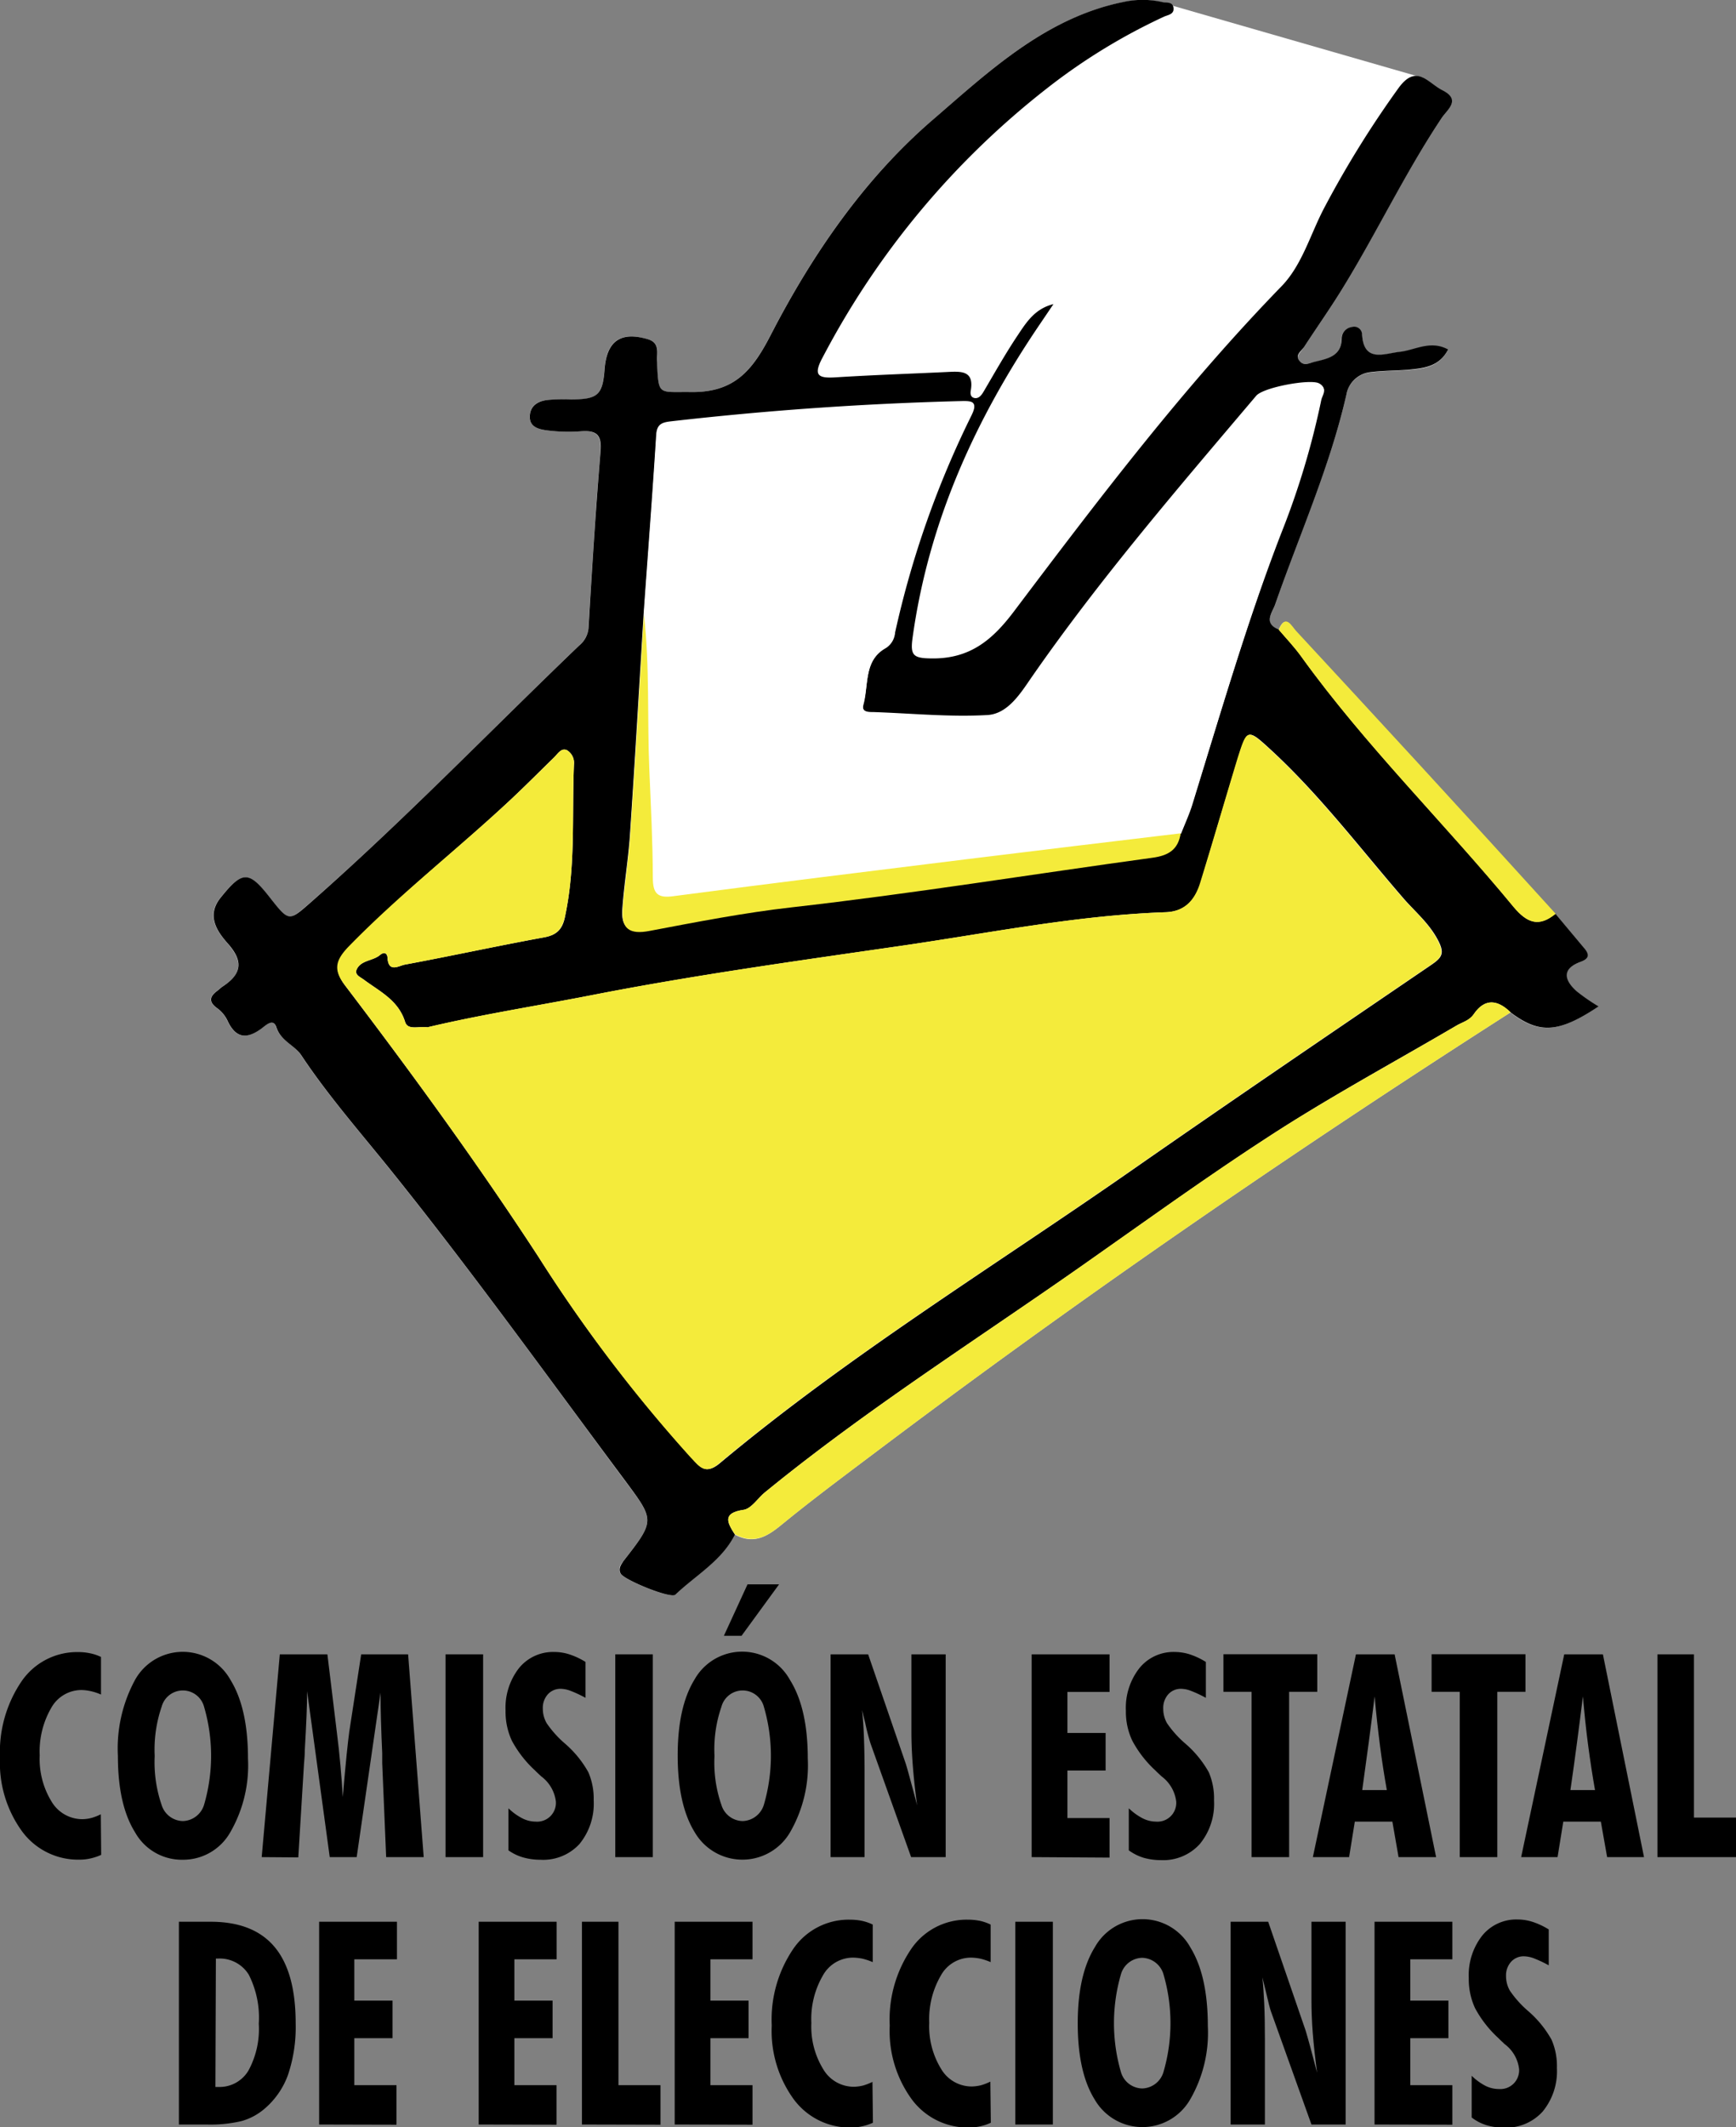 <svg xmlns="http://www.w3.org/2000/svg" width="184.95" height="226.46" viewBox="0 0 184.95 226.46">
  <rect x="0" y="0" width="184.95" height="226.46" fill="#808080" stroke="none"/>
  <defs>
    <style>
      .cls-1 {
        fill: #fff;
      }

      .cls-2 {
        fill: #f4eb3b;
      }
    </style>
  </defs>
  <title>Logo-correo</title>
  <g id="Layer_2" data-name="Layer 2">
    <g id="Layer_1-2" data-name="Layer 1">
      <g>
        <g>
          <path d="M10.78,197.48a5.65,5.65,0,0,1-1.14.38,5.09,5.09,0,0,1-1.16.13,7.42,7.42,0,0,1-6.12-3A12.41,12.41,0,0,1,0,187.12,13.4,13.4,0,0,1,2.3,179a7.17,7.17,0,0,1,6-3.11,6,6,0,0,1,1.3.13,4.8,4.8,0,0,1,1.16.39v4a5.87,5.87,0,0,0-1.1-.36,4.83,4.83,0,0,0-1-.12,3.69,3.69,0,0,0-3.2,1.9,9.25,9.25,0,0,0-1.23,5.06,8.66,8.66,0,0,0,1.26,4.91,3.81,3.81,0,0,0,3.25,1.88,4,4,0,0,0,1-.13,5.59,5.59,0,0,0,1-.39Z"/>
          <path d="M26.42,187.24a14.23,14.23,0,0,1-1.89,7.84A5.77,5.77,0,0,1,19.48,198a5.71,5.71,0,0,1-5.09-2.92q-1.83-2.92-1.83-8.13a15.31,15.31,0,0,1,1.85-8.14,5.82,5.82,0,0,1,10.16.07Q26.42,181.89,26.42,187.24Zm-6.94,6.64a2.43,2.43,0,0,0,2.26-1.73,18.54,18.54,0,0,0,0-10.44,2.34,2.34,0,0,0-4.52,0,14.1,14.1,0,0,0-.74,5.24,14,14,0,0,0,.74,5.22A2.42,2.42,0,0,0,19.48,193.88Z"/>
          <path d="M27.88,197.72l1.93-21.59h5.07l1,8.24q.24,1.88.39,3.6c.1,1.15.19,2.26.25,3.35.16-1.9.3-3.41.41-4.51s.21-1.91.28-2.44l1.27-8.24h5l1.66,21.59h-4l-.42-10c0-.23,0-.59,0-1.06q-.18-3.93-.18-6.45L38,197.72H35.13l-2.41-17.66c0,1.47-.09,3.57-.25,6.3,0,.63-.06,1.09-.08,1.39l-.61,10Z"/>
          <path d="M47.47,197.72V176.13h4v21.59Z"/>
          <path d="M54.17,197v-4.48a6,6,0,0,0,1.46,1.06,3.13,3.13,0,0,0,1.44.36,2,2,0,0,0,2.15-2.15,3.92,3.92,0,0,0-1.55-2.66c-.29-.27-.51-.47-.65-.62a12,12,0,0,1-2.49-3.19,7.33,7.33,0,0,1-.67-3.2,6.88,6.88,0,0,1,1.43-4.52,4.67,4.67,0,0,1,3.77-1.72,5.28,5.28,0,0,1,1.62.26,7.82,7.82,0,0,1,1.7.8v3.82a13.22,13.22,0,0,0-1.61-.75,3.09,3.09,0,0,0-1-.21,1.82,1.82,0,0,0-1.4.58,2.17,2.17,0,0,0-.54,1.53,3.1,3.1,0,0,0,.41,1.55,11.12,11.12,0,0,0,1.89,2.12,11.25,11.25,0,0,1,2.55,3.1,7.07,7.07,0,0,1,.57,3,6.76,6.76,0,0,1-1.52,4.65A5.25,5.25,0,0,1,57.57,198a6.65,6.65,0,0,1-1.84-.25A5.17,5.17,0,0,1,54.17,197Z"/>
          <path d="M65.55,197.72V176.13h4v21.59Z"/>
          <path d="M86.06,187.24a14.23,14.23,0,0,1-1.89,7.84,5.88,5.88,0,0,1-10.15,0q-1.81-2.92-1.82-8.13T74,178.8a5.82,5.82,0,0,1,10.17.07Q86.06,181.89,86.06,187.24Zm-6.94,6.64a2.44,2.44,0,0,0,2.26-1.73,18.54,18.54,0,0,0,0-10.44,2.34,2.34,0,0,0-4.52,0,13.89,13.89,0,0,0-.74,5.24,13.74,13.74,0,0,0,.74,5.22A2.41,2.41,0,0,0,79.12,193.88ZM83,168.68l-4,5.48H77.12l2.52-5.48Z"/>
          <path d="M88.49,197.72V176.13h4l4,11.62c.12.38.28.95.49,1.73s.46,1.68.73,2.73c-.21-1.53-.36-2.94-.46-4.21s-.15-2.47-.15-3.57v-8.3h3.65v21.59H97.07l-4.32-12.08a22.67,22.67,0,0,1-.57-2.2c-.15-.59-.26-1.06-.34-1.39.09.83.16,1.78.2,2.83s.07,2.3.07,3.76v9.08Z"/>
          <path d="M109.91,197.72V176.13h8.3v4h-4.49v4.37h4.07v4h-4.07v5.06h4.49v4.21Z"/>
          <path d="M120.26,197v-4.48a6.23,6.23,0,0,0,1.46,1.06,3.2,3.2,0,0,0,1.44.36,2,2,0,0,0,2.15-2.15,3.92,3.92,0,0,0-1.55-2.66c-.29-.27-.51-.47-.65-.62a11.93,11.93,0,0,1-2.48-3.19,7.19,7.19,0,0,1-.68-3.2,6.83,6.83,0,0,1,1.44-4.52,4.66,4.66,0,0,1,3.76-1.72,5.39,5.39,0,0,1,1.63.26,8,8,0,0,1,1.69.8v3.82a13.22,13.22,0,0,0-1.61-.75,3,3,0,0,0-1-.21,1.8,1.8,0,0,0-1.39.58,2.17,2.17,0,0,0-.54,1.53,3.09,3.09,0,0,0,.4,1.55,11.12,11.12,0,0,0,1.89,2.12,11.33,11.33,0,0,1,2.56,3.1,7.08,7.08,0,0,1,.56,3,6.72,6.72,0,0,1-1.52,4.65,5.25,5.25,0,0,1-4.14,1.71,6.71,6.71,0,0,1-1.84-.25A5.41,5.41,0,0,1,120.26,197Z"/>
          <path d="M133.34,197.72v-17.6h-3v-4h10v4h-3v17.6Z"/>
          <path d="M139.87,197.72l4.59-21.59h4.12L153,197.72H149l-.66-3.78h-4l-.61,3.78Zm5.26-7.14h2.62c-.27-1.51-.52-3.09-.73-4.74s-.41-3.39-.57-5.23q-.3,2.43-.63,4.92C145.6,187.19,145.37,188.87,145.13,190.58Z"/>
          <path d="M155.52,197.72v-17.6h-3v-4h10v4h-3v17.6Z"/>
          <path d="M162.06,197.72l4.59-21.59h4.12l4.38,21.59h-3.93l-.67-3.78h-4l-.61,3.78Zm5.25-7.14h2.62c-.27-1.51-.51-3.09-.73-4.74s-.4-3.39-.56-5.23q-.3,2.43-.63,4.92C167.79,187.19,167.56,188.87,167.31,190.58Z"/>
          <path d="M176.58,197.72V176.13h3.89v17.38H185v4.21Z"/>
        </g>
        <g>
          <path d="M19.06,226.19V204.6h3.38q4.56,0,6.81,2.68t2.25,8.13a15.9,15.9,0,0,1-.82,5.5,8.53,8.53,0,0,1-2.58,3.67,6.37,6.37,0,0,1-2.36,1.24,14.34,14.34,0,0,1-3.72.37Zm3.89-4h.31a3.58,3.58,0,0,0,3.2-1.73,9.24,9.24,0,0,0,1.11-5,10.09,10.09,0,0,0-1.07-5.23,3.63,3.63,0,0,0-3.29-1.71H23Z"/>
          <path d="M34,226.19V204.6h8.29v4H37.75V213h4.07v4H37.75V222h4.49v4.21Z"/>
          <path d="M51,226.19V204.6h8.3v4H54.8V213h4.07v4H54.8V222h4.49v4.21Z"/>
          <path d="M62,226.19V204.6h3.89V222h4.48v4.21Z"/>
          <path d="M71.88,226.19V204.6h8.29v4H75.69V213h4.06v4H75.69V222h4.48v4.21Z"/>
          <path d="M93,226a5.74,5.74,0,0,1-2.3.51,7.42,7.42,0,0,1-6.13-3,12.36,12.36,0,0,1-2.35-7.86,13.37,13.37,0,0,1,2.3-8.17,7.14,7.14,0,0,1,6-3.1,6.58,6.58,0,0,1,1.29.12,5.21,5.21,0,0,1,1.17.4v4a6.57,6.57,0,0,0-1.11-.37,5.33,5.33,0,0,0-1-.11,3.67,3.67,0,0,0-3.2,1.9,9.22,9.22,0,0,0-1.23,5.06,8.66,8.66,0,0,0,1.26,4.91,3.78,3.78,0,0,0,3.25,1.88,4.6,4.6,0,0,0,1-.13,6.15,6.15,0,0,0,1-.39Z"/>
          <path d="M105.56,226a5.27,5.27,0,0,1-1.14.38,5.55,5.55,0,0,1-1.15.13,7.42,7.42,0,0,1-6.13-3,12.36,12.36,0,0,1-2.35-7.86,13.37,13.37,0,0,1,2.3-8.17,7.14,7.14,0,0,1,6-3.1,6.65,6.65,0,0,1,1.29.12,5.13,5.13,0,0,1,1.16.4v4a6.19,6.19,0,0,0-1.1-.37,5.33,5.33,0,0,0-1-.11,3.66,3.66,0,0,0-3.2,1.9A9.22,9.22,0,0,0,99,215.35a8.66,8.66,0,0,0,1.26,4.91,3.78,3.78,0,0,0,3.25,1.88,4.6,4.6,0,0,0,1-.13,5.77,5.77,0,0,0,1-.39Z"/>
          <path d="M108.17,226.19V204.6h4v21.59Z"/>
          <path d="M128.68,215.71a14.15,14.15,0,0,1-1.9,7.84,5.87,5.87,0,0,1-10.14,0c-1.22-1.95-1.82-4.66-1.82-8.13s.61-6.17,1.84-8.14a5.82,5.82,0,0,1,10.17.07Q128.68,210.36,128.68,215.71Zm-7,6.64a2.43,2.43,0,0,0,2.27-1.74,18.51,18.51,0,0,0,0-10.43,2.43,2.43,0,0,0-2.27-1.74,2.41,2.41,0,0,0-2.25,1.73,18.61,18.61,0,0,0,0,10.46A2.41,2.41,0,0,0,121.73,222.35Z"/>
          <path d="M131.11,226.19V204.6h4l4,11.62c.11.38.28.95.49,1.73s.45,1.68.72,2.72c-.2-1.52-.36-2.93-.46-4.2s-.14-2.47-.14-3.57v-8.3h3.64v21.59h-3.64l-4.33-12.08c-.07-.18-.26-.91-.56-2.21-.15-.59-.26-1.05-.34-1.38.09.83.15,1.78.2,2.83s.07,2.3.07,3.76v9.08Z"/>
          <path d="M146.44,226.19V204.6h8.29v4h-4.48V213h4.06v4h-4.06V222h4.48v4.21Z"/>
          <path d="M156.79,225.44V221a6.19,6.19,0,0,0,1.45,1.06,3.19,3.19,0,0,0,1.45.35,2,2,0,0,0,2.15-2.14,3.88,3.88,0,0,0-1.56-2.66c-.28-.27-.5-.47-.64-.62a12,12,0,0,1-2.49-3.19,7.33,7.33,0,0,1-.67-3.2,6.82,6.82,0,0,1,1.43-4.52,4.67,4.67,0,0,1,3.77-1.72,5.28,5.28,0,0,1,1.62.26,8,8,0,0,1,1.7.8v3.82a12.91,12.91,0,0,0-1.62-.76,3.21,3.21,0,0,0-1-.2,1.81,1.81,0,0,0-1.39.58,2.17,2.17,0,0,0-.54,1.53,3.12,3.12,0,0,0,.41,1.55,11.12,11.12,0,0,0,1.89,2.12,11.29,11.29,0,0,1,2.55,3.1,7,7,0,0,1,.57,3,6.76,6.76,0,0,1-1.52,4.65,5.25,5.25,0,0,1-4.14,1.71,6.29,6.29,0,0,1-1.84-.26A4.92,4.92,0,0,1,156.79,225.44Z"/>
        </g>
        <path class="cls-1" d="M151.61,8.29l-27.79-8L104.69,11.36,91.53,24.88,84.46,36.05,81.9,42.67l-1.82,25.6s.26,13.49.77,13.53l25.66,1.83L120,72.39s8.72-19.59,9.1-20.08,9.64-20.75,9.64-20.75l7.06-10.65Z"/>
        <path class="cls-1" d="M136.24,67.06c-1.71-.65-.7-1.8-.4-2.67,2.55-7.42,5.82-14.6,7.58-22.29a2.92,2.92,0,0,1,2.51-2.44c1.31-.17,2.64-.16,4-.26,1.71-.13,3.4-.31,4.34-2.16-1.89-1-3.49.08-5.17.25s-3.82,1.2-4-1.91a.87.87,0,0,0-1.11-.73,1.24,1.24,0,0,0-1.07,1.2c0,1.92-1.5,2.16-2.88,2.5-.55.13-1.23.4-1.64-.12s.24-1,.53-1.48c1.4-2.15,2.89-4.25,4.22-6.44,3.61-5.94,6.6-12.24,10.48-18,.62-.92,2-1.85,0-2.88-1.55-.78-2.74-2.85-4.65-.23A107.77,107.77,0,0,0,141.12,22c-1.52,2.84-2.38,6.16-4.61,8.46C126.09,41.24,117,53.1,108.06,65c-2.36,3.15-4.76,5.14-8.86,5.08-1.91,0-2.23-.33-2-2.17,1.7-12.33,6.68-23.3,13.62-33.49l1.4-2.07c-2.12.52-3,2.13-4,3.61-1.23,1.87-2.33,3.82-3.46,5.74-.22.37-.45.73-.93.65a.61.61,0,0,1-.42-.78c.38-2.1-1-2.05-2.41-2-4,.19-7.94.32-11.91.57-1.94.13-2.52-.13-1.43-2.17A88.26,88.26,0,0,1,111.56,9.42,63.43,63.43,0,0,1,124,1.79c.42-.19,1.06-.29,1-.94s-.76-.5-1.19-.61a9.55,9.55,0,0,0-4.19,0c-8.29,1.68-14.31,7.4-20.26,12.53C92.1,19,86.53,27.08,82.1,35.67c-1.93,3.74-3.85,6.13-8.49,6.07-3.49-.05-3.46.46-3.62-3.15,0-.89.42-2.07-1-2.48-2.9-.85-4.36.17-4.59,3.21-.21,2.77-.75,3.24-3.57,3.2a20.49,20.49,0,0,0-2.48.06c-1,.11-1.81.53-1.91,1.62-.12,1.27,1,1.5,1.81,1.62a17.79,17.79,0,0,0,3.72.09c1.65-.11,2.1.5,2,2.15-.52,6.25-.91,12.51-1.28,18.77a2.69,2.69,0,0,1-1,1.9C52.18,77.86,43,87.37,33.1,96.06c-2.36,2.07-2.36,2.06-4.35-.48-2.26-2.89-2.94-2.88-5.27,0-1.54,1.91-.36,3.6.76,4.86,1.73,2,1.48,3.27-.54,4.59-.21.14-.38.32-.58.47-.88.65-.89,1.22.06,1.88a3.55,3.55,0,0,1,1.07,1.35c.88,1.85,2,1.9,3.58.78.44-.32,1.25-1.18,1.59-.16.48,1.47,1.94,1.88,2.66,3,2.85,4.29,6.25,8.15,9.47,12.16,8.62,10.71,16.65,21.87,24.85,32.9,3.34,4.47,3.48,4.38,0,8.8-.33.42-.57.82-.29,1.33.38.68,5.34,2.7,5.82,2.24,2.17-2.07,4.93-3.58,6.35-6.4,2,1.08,3.43.24,5-1.06,3.46-2.83,7.06-5.49,10.63-8.18,21.72-16.34,44.11-31.7,67-46.34,3,2.29,5.07,2.23,9.37-.64a20.36,20.36,0,0,1-2.37-1.64c-1.31-1.19-1.6-2.37.44-3.1.88-.32,1-.74.43-1.42l-3.09-3.69q-7.35-8.05-14.7-16.09-6.45-7-12.93-14c-.51-.55-1.13-1.91-1.85-.12"/>
        <path d="M165.72,97.3l3.09,3.69c.57.68.45,1.1-.43,1.42-2,.73-1.75,1.91-.44,3.1a20.36,20.36,0,0,0,2.37,1.64c-4.3,2.87-6.33,2.93-9.37.64-1.39-1.36-2.75-1.53-3.93.19-.48.69-1.2.84-1.83,1.21-6.5,3.8-13.13,7.39-19.45,11.46-7,4.52-13.81,9.45-20.66,14.25-11.27,7.89-22.91,15.27-33.59,24-.76.63-1.43,1.72-2.26,1.85-2.3.34-1.74,1.36-.92,2.63-1.42,2.82-4.18,4.33-6.35,6.4-.48.46-5.44-1.56-5.82-2.24-.28-.51,0-.91.29-1.34,3.46-4.42,3.32-4.32,0-8.8-8.2-11-16.23-22.18-24.85-32.89-3.22-4-6.62-7.87-9.47-12.16-.72-1.09-2.18-1.5-2.66-3-.34-1-1.15-.16-1.59.16-1.54,1.12-2.7,1.07-3.58-.78a3.55,3.55,0,0,0-1.07-1.35c-.95-.66-.94-1.23-.06-1.88.2-.15.37-.33.58-.47,2-1.32,2.27-2.64.54-4.59-1.12-1.26-2.3-2.95-.76-4.86,2.33-2.9,3-2.91,5.27,0,2,2.54,2,2.55,4.35.48C43,87.37,52.18,77.86,61.7,68.73a2.69,2.69,0,0,0,1-1.9c.37-6.26.76-12.52,1.28-18.77.13-1.65-.32-2.26-2-2.15a17.77,17.77,0,0,1-3.72-.09c-.85-.12-1.93-.35-1.81-1.62.1-1.09.95-1.51,1.91-1.62a18.63,18.63,0,0,1,2.48-.06c2.82,0,3.36-.43,3.57-3.2.23-3,1.69-4.06,4.59-3.21,1.4.41.94,1.59,1,2.48.16,3.61.13,3.1,3.62,3.15,4.64.06,6.56-2.33,8.49-6.07,4.43-8.59,10-16.67,17.27-22.92,5.95-5.13,12-10.85,20.26-12.53a9.55,9.55,0,0,1,4.19,0c.43.11,1.1-.08,1.19.61s-.56.75-1,.94a63.43,63.43,0,0,0-12.47,7.63A88.26,88.26,0,0,0,87.67,38c-1.09,2-.51,2.3,1.43,2.17,4-.25,7.94-.38,11.91-.57,1.43-.07,2.79-.12,2.41,2-.06.34,0,.71.42.78s.71-.28.93-.65c1.13-1.92,2.23-3.87,3.46-5.74,1-1.48,1.89-3.09,4-3.61l-1.4,2.07C103.9,44.63,98.92,55.6,97.22,67.93c-.25,1.84.07,2.15,2,2.17,4.09.06,6.5-1.93,8.86-5.08,9-11.92,18-23.79,28.45-34.54,2.23-2.3,3.09-5.62,4.61-8.46A107.77,107.77,0,0,1,149,9.37c1.91-2.62,3.1-.56,4.65.23,2,1,.63,2,0,2.88-3.88,5.79-6.87,12.09-10.48,18-1.33,2.19-2.82,4.29-4.22,6.44-.29.45-1,.86-.53,1.48s1.09.25,1.64.12c1.38-.34,2.86-.58,2.88-2.5a1.24,1.24,0,0,1,1.07-1.2.85.85,0,0,1,1.1.73c.16,3.11,2.34,2.09,4,1.91s3.28-1.28,5.17-.25c-.94,1.85-2.63,2-4.34,2.16-1.32.1-2.65.09-4,.26a2.92,2.92,0,0,0-2.51,2.44c-1.76,7.69-5,14.87-7.58,22.29-.3.87-1.31,2,.4,2.67.8.94,1.66,1.84,2.38,2.84,6.84,9.49,15.21,17.68,22.64,26.68,1.44,1.74,2.7,2.16,4.46.72m-39.93-8.55c.39-1,.85-2,1.17-3,3.08-9.77,5.9-19.62,9.56-29.19a85.42,85.42,0,0,0,4.2-14c.1-.53.72-1.23-.21-1.72s-5.93.42-6.69,1.33c-8.25,9.74-16.58,19.4-23.88,29.9-1.18,1.7-2.56,4-4.81,4.09-4,.22-8-.18-12.08-.32-.58,0-1.34,0-1.09-.89.6-2.07.06-4.64,2.42-6a2.14,2.14,0,0,0,.94-1.65,101.18,101.18,0,0,1,8.13-23.1c.66-1.35.25-1.5-1-1.47q-15.54.39-31,2.16c-.94.11-1.48.3-1.55,1.43-.4,6.35-.89,12.71-1.34,19.06-.48,7.85-.93,15.71-1.46,23.56-.18,2.64-.63,5.25-.81,7.88-.15,2,.76,2.65,2.88,2.24,5-1,10-1.93,15.14-2.51,12.85-1.45,25.62-3.53,38.44-5.25,1.74-.24,2.73-.89,3-2.6M45.52,109.37c-.89-.13-2.08.35-2.36-.57-.72-2.32-2.71-3.24-4.4-4.5-.4-.3-1-.51-.76-1.09.46-1,1.72-.89,2.48-1.53.37-.32.77-.3.81.34.11,1.55,1.19.81,1.83.68,5-.94,9.91-2,14.88-2.91,1.48-.28,2-1,2.24-2.43,1.1-5.31.68-10.68.91-16a1.58,1.58,0,0,0-.73-1.48c-.62-.31-1,.39-1.41.78-1.49,1.44-2.95,2.92-4.46,4.34-5.74,5.4-12,10.23-17.45,15.94-1.32,1.37-1.54,2.36-.32,4,7.18,9.44,14.16,19,20.64,28.95A158.16,158.16,0,0,0,73.66,155.2c.84.89,1.45,1.88,3,.61,13.78-11.52,29.09-20.89,43.78-31.12,10.61-7.39,21.31-14.65,32-21.93,1.2-.82,1.54-1.25.69-2.8-1-1.82-2.5-3-3.78-4.52-4.55-5.27-8.78-10.84-13.92-15.58-2.5-2.3-2.55-2.3-3.52.82-1.37,4.43-2.66,8.88-4,13.31-.55,1.78-1.6,3.05-3.68,3.13-9.56.33-18.92,2.24-28.35,3.6-10.91,1.58-21.85,3.09-32.66,5.2-5.91,1.16-11.87,2.08-17.65,3.45"/>
        <path class="cls-2" d="M78.3,163.37c-.82-1.27-1.38-2.29.92-2.63.83-.13,1.5-1.22,2.26-1.85,10.68-8.72,22.32-16.1,33.59-24,6.85-4.8,13.63-9.73,20.66-14.25,6.32-4.07,13-7.66,19.45-11.46.63-.37,1.35-.52,1.83-1.21,1.18-1.72,2.55-1.55,3.93-.19-22.89,14.64-45.28,30-67,46.34-3.57,2.69-7.17,5.35-10.63,8.18-1.58,1.3-3,2.13-5,1.06"/>
        <path class="cls-2" d="M165.72,97.3c-1.76,1.44-3,1-4.46-.72-7.42-9-15.8-17.19-22.64-26.68-.72-1-1.58-1.9-2.38-2.84.72-1.79,1.34-.43,1.85.12q6.49,7,12.93,14,7.36,8,14.7,16.09"/>
        <path class="cls-2" d="M45.52,109.37c5.78-1.37,11.74-2.29,17.65-3.45,10.81-2.11,21.75-3.62,32.66-5.2,9.43-1.36,18.79-3.27,28.35-3.6,2.08-.08,3.13-1.35,3.68-3.13,1.37-4.43,2.66-8.88,4-13.31,1-3.12,1-3.12,3.52-.82,5.14,4.74,9.37,10.31,13.92,15.58,1.28,1.47,2.78,2.7,3.78,4.52.85,1.55.51,2-.69,2.8-10.7,7.28-21.4,14.54-32,21.93-14.69,10.23-30,19.6-43.78,31.12-1.52,1.27-2.13.28-3-.61a158.16,158.16,0,0,1-16.24-21.38c-6.48-9.94-13.46-19.51-20.64-28.95-1.22-1.6-1-2.59.32-4C42.56,95.2,48.81,90.37,54.55,85c1.51-1.42,3-2.9,4.46-4.34.4-.39.79-1.09,1.41-.78a1.58,1.58,0,0,1,.73,1.48c-.23,5.35.19,10.72-.91,16-.29,1.41-.76,2.15-2.24,2.43-5,.91-9.92,2-14.88,2.91-.64.13-1.72.87-1.83-.68,0-.64-.44-.66-.81-.34-.76.64-2,.52-2.48,1.53-.26.58.36.79.76,1.09,1.69,1.26,3.68,2.18,4.4,4.5.28.92,1.47.44,2.36.57"/>
        <path class="cls-1" d="M68.6,65.43c.45-6.35.94-12.71,1.34-19.06.07-1.13.61-1.32,1.55-1.43q15.44-1.77,31-2.16c1.24,0,1.66.12,1,1.47a101.18,101.18,0,0,0-8.13,23.1A2.14,2.14,0,0,1,94.38,69C92,70.33,92.56,72.89,92,75c-.25.87.51.87,1.09.89,4,.14,8.07.54,12.08.32,2.25-.12,3.63-2.39,4.81-4.09,7.3-10.5,15.63-20.16,23.88-29.9.77-.9,5.73-1.83,6.69-1.33s.31,1.19.21,1.73a84.63,84.63,0,0,1-4.2,14C132.86,66.15,130,76,127,85.76c-.32,1-.78,2-1.17,3q-11.34,1.36-22.67,2.74c-10.43,1.29-20.86,2.57-31.28,3.94-1.8.24-2.28-.28-2.29-2,0-3.8-.21-7.6-.37-11.4-.24-5.52.06-11.06-.58-16.57"/>
        <path class="cls-2" d="M68.6,65.43c.64,5.51.34,11,.58,16.57.16,3.8.36,7.6.37,11.4,0,1.75.49,2.27,2.29,2,10.42-1.37,20.85-2.65,31.28-3.94q11.32-1.39,22.67-2.74c-.27,1.71-1.25,2.36-3,2.6C110,93.07,97.2,95.15,84.35,96.6c-5.11.58-10.12,1.56-15.14,2.51-2.12.41-3-.2-2.88-2.24.18-2.63.63-5.24.81-7.88.53-7.85,1-15.71,1.46-23.56"/>
      </g>
    </g>
  </g>
</svg>
